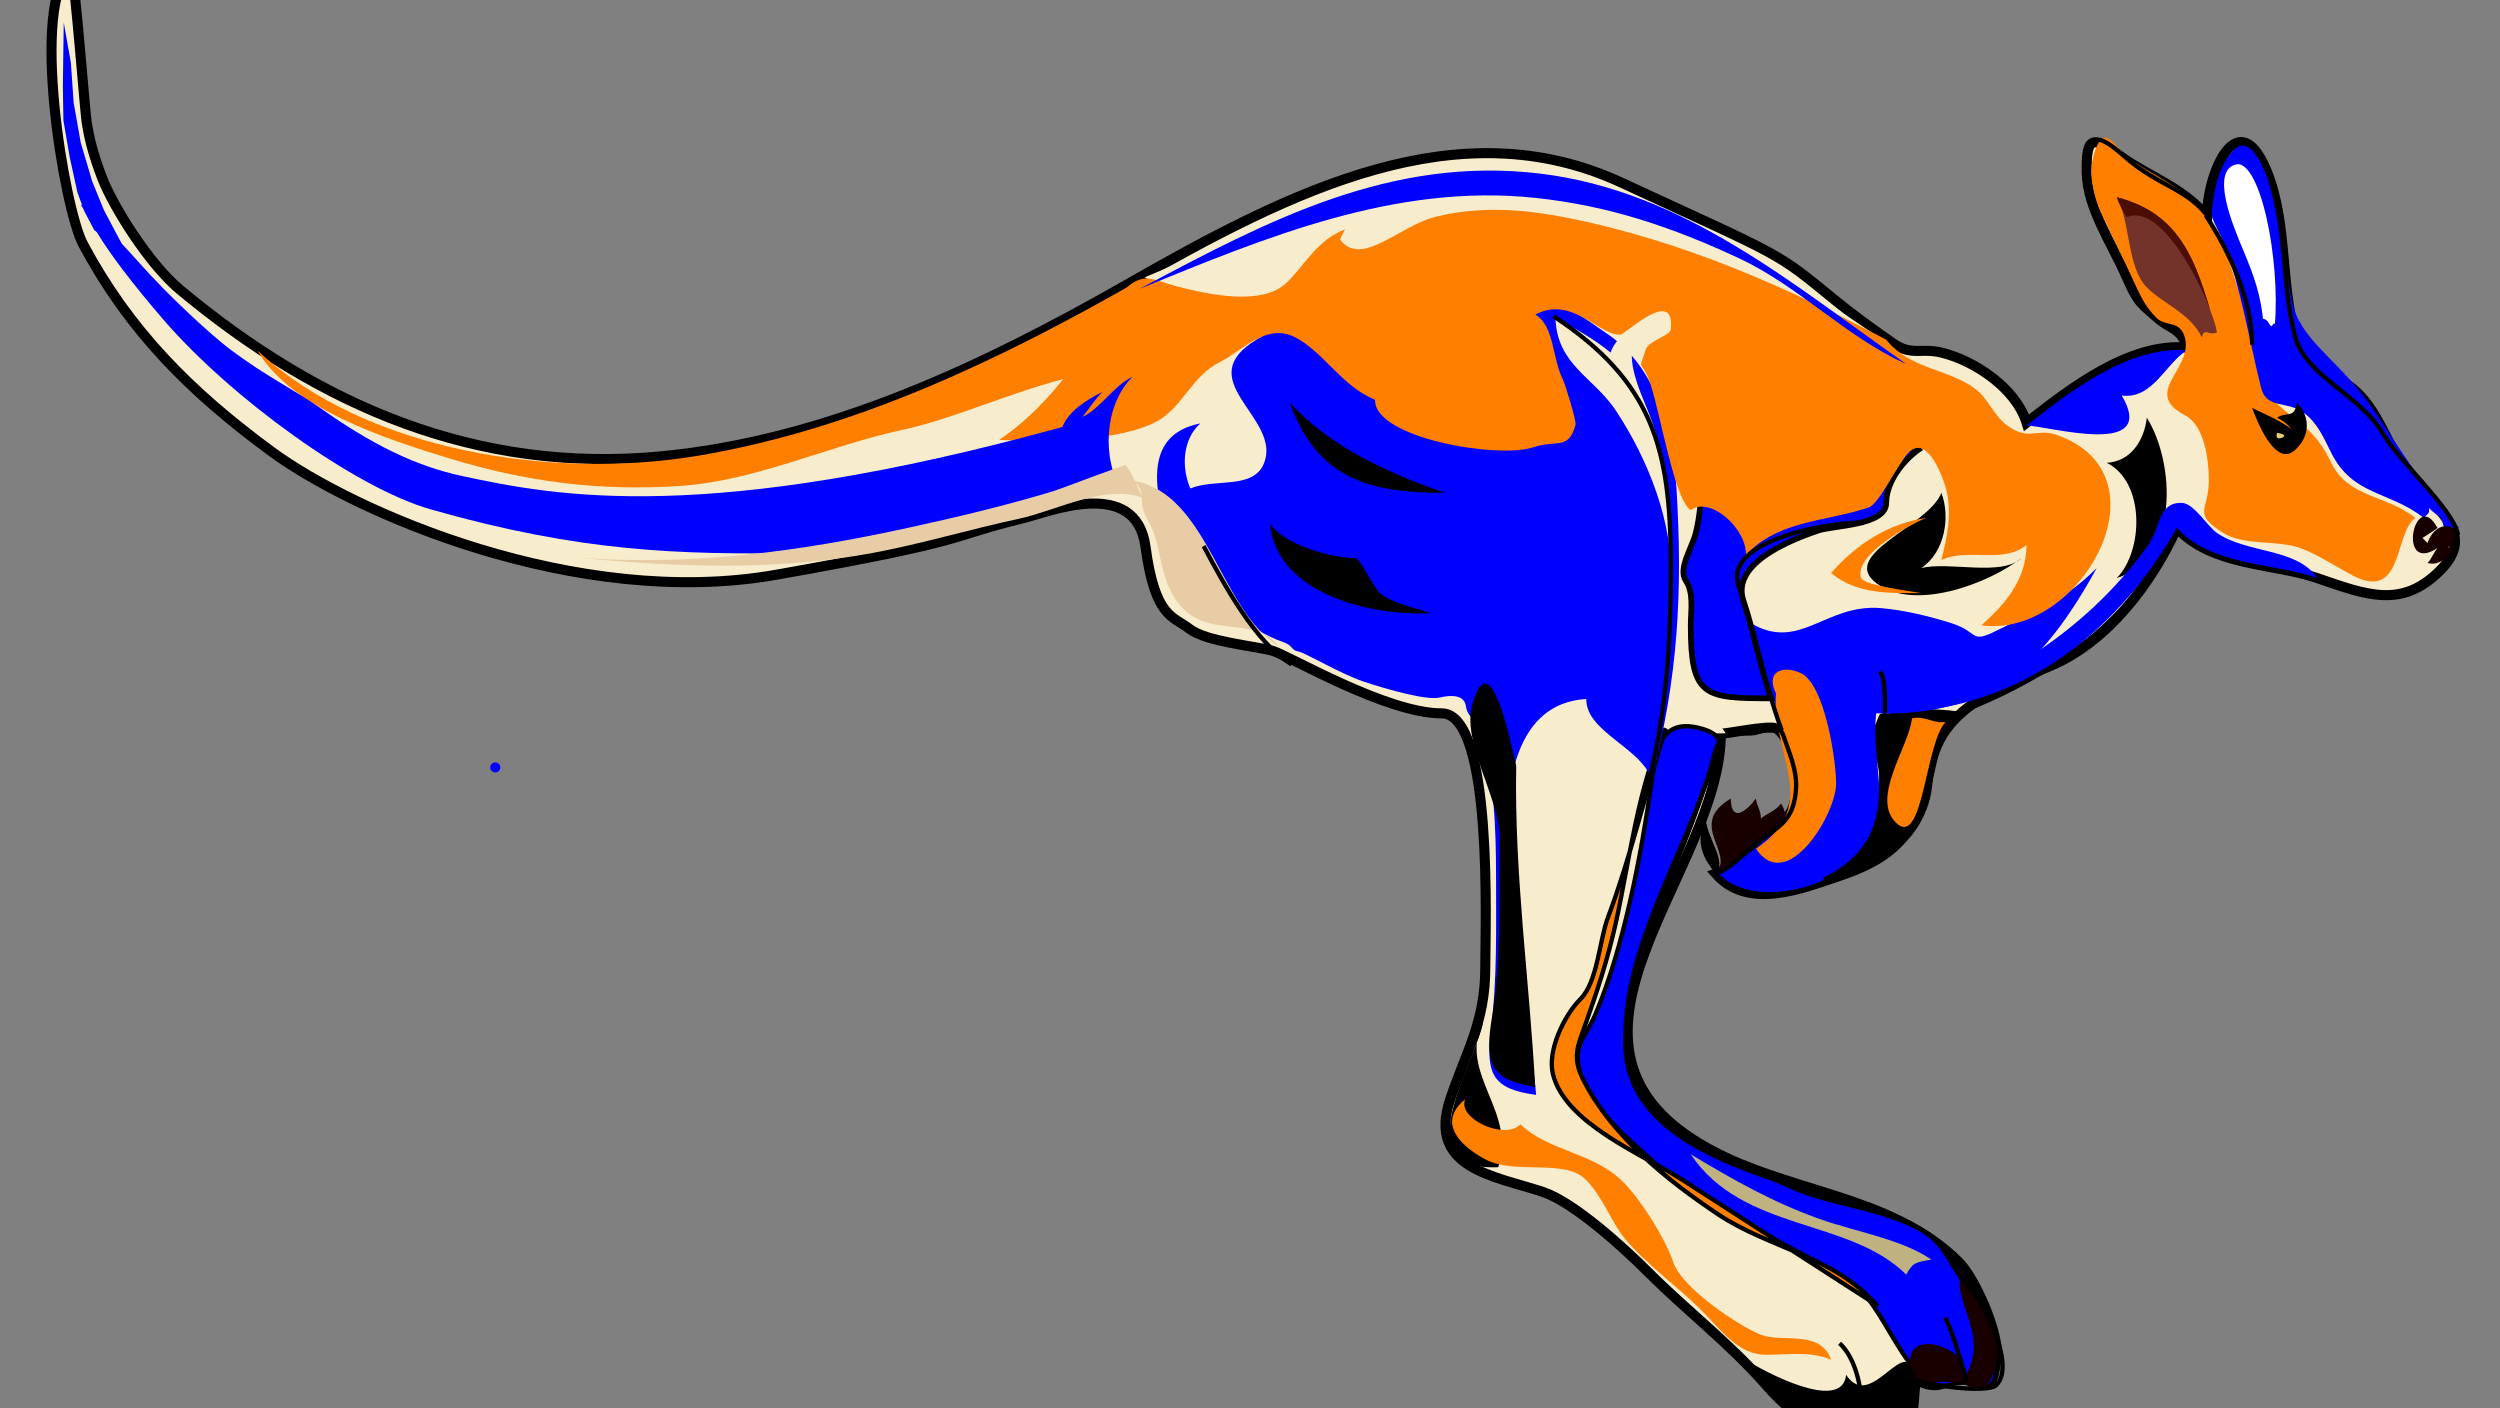 <?xml version="1.0"?><svg width="435" height="245" xmlns="http://www.w3.org/2000/svg">
 <rect width="100%" height="100%" fill="#808080" stroke="none"/>
 <title>Blue Kangaroo</title>
 <g>
  <title>Layer 1</title>
  <path d="m399.711,59.601c-3.049,-9.699 -1.563,-20.505 -5.232,-29.646c-4.943,-12.316 -10.465,-0.095 -10.465,7.848c-3.429,-4.791 -10.614,-7.387 -14.824,-10.463c-5.006,-3.658 -6.21,-3.958 -6.104,2.616c0.101,6.273 4.362,12.321 6.977,18.311c1.99,4.56 2.479,4.497 5.232,6.976c2.25,2.025 4.313,1.86 5.231,5.232c-10.042,-0.883 -20.424,7.215 -27.905,13.079c-1.852,-5.967 -8.959,-10.788 -14.824,-12.208c-3.489,-0.845 -5.237,0.607 -8.365,-1.583c-3.515,-2.46 -6.918,-4.896 -10.234,-7.609c-10.388,-8.498 -8.632,-7.24 -37.066,-20.378c-28.434,-13.138 -57.18,1.247 -85.767,17.581c-24.992,14.28 -52.246,27.277 -81.278,30.042c-32.089,3.056 -59.412,-8.695 -83.795,-29.014c-5.479,-4.564 -11.603,-14.543 -13.428,-19.193c-1.824,-4.65 -2.456,-7.824 -2.778,-9.882c-0.322,-2.058 -1.961,-23.785 -2.688,-26.666c-7.26,5.543 -1.252,41.646 2.04,47.818c8.013,15.022 18.604,25.678 32.87,36.151c14.266,10.473 53.026,27.549 87.812,21.384c34.786,-6.165 29.165,-6.484 43.094,-9.877c4.141,-1.008 19.448,-7.321 21.108,5.026c1.66,12.346 4.766,12.035 7.668,14.285c2.902,2.25 11.596,3.002 14.389,3.795c2.793,0.793 19.781,10.899 29.472,10.899c9.023,0 7.589,37.024 7.589,44.252c0,9.482 -3.313,14.542 -6.104,22.888c-4.045,12.097 7.739,13.329 16.133,16.131c5.473,1.827 14.248,9.887 18.313,13.951c6.852,6.851 14.071,12.299 20.492,19.62c2.895,3.301 6.626,6.878 11.336,6.975c1.567,0.032 3.556,-2.694 4.361,-2.616c1.329,0.128 3.187,1.856 4.36,1.744c2.249,-0.215 2.604,2.625 4.796,0.436c1.063,-1.061 0.822,-5.782 1.309,-7.41c3.99,2.037 4.493,0.117 7.848,0c5.057,-0.177 5.071,2.897 6.104,-3.489c0.713,-4.406 -3.784,-14.248 -6.54,-17.002c-12.021,-12.007 -30.652,-12.006 -44.91,-20.491c-30.53,-18.17 3.488,-47.432 3.488,-71.5c0,0.297 8.423,-1.527 9.593,-0.872c3.051,1.709 4.263,9.885 3.052,13.517c-1.256,3.769 -10.521,10.755 -13.517,11.77c5.61,6.397 14.965,2.571 21.364,0.437c11.522,-3.844 13.79,-8.715 16.134,-19.619c2.129,-9.907 11.696,-13.108 20.847,-17.029c9.972,-4.273 17.495,-14.39 21.883,-23.952c6.155,6.7 16.766,6.08 24.417,8.72c8.693,3 14.724,5.33 21.364,-1.308c6.876,-6.872 -1.481,-10.724 -6.54,-18.311c-2.744,-4.115 -4.226,-9.113 -7.849,-12.644c-3.574,-3.486 -8.546,-3.77 -10.463,-8.722" id="path3" stroke-miterlimit="10" stroke-linecap="square" stroke-width="1.751" stroke="#000000" fill="#F7EDCC" clip-rule="evenodd" fill-rule="evenodd"/>
  <path d="m380.525,60.973c-10.042,-0.883 -20.424,7.215 -27.905,13.079c3.775,0.035 23.035,5.76 16.569,-5.232c5.408,0.719 7.682,-5.692 11.336,-7.847" id="path5" fill="#0000ff" clip-rule="evenodd" fill-rule="evenodd"/>
  <path d="m333.437,240.095c-1.729,5.79 -0.017,10.019 -6.977,6.539c-4.164,-2.082 -5.815,1.283 -10.465,0.436c-4.88,-0.89 -9.857,-6.159 -12.209,-10.464c3.074,2.006 16.753,9.323 17.441,2.616c4.523,6.868 10.677,-8.53 12.21,0.873" id="path7" fill="#000000" clip-rule="evenodd" fill-rule="evenodd"/>
  <path d="m198.271,48.766c-24.025,13.728 -49.186,25.865 -76.739,30.518c-24.827,4.192 -57.624,-0.487 -76.739,-18.311c5.772,10.122 22.609,15.474 33.036,18.682c13.601,4.185 26.381,5.84 40.525,4.898c13.151,-0.876 25.949,-7.035 38.736,-9.774c13.106,-2.808 28.596,-11.634 42.053,-10.318c-9.506,-0.934 -7.865,-12.205 -0.872,-15.695" id="path9" fill="#ff7f00" clip-rule="evenodd" fill-rule="evenodd"/>
  <path d="m340.412,124.125c16.142,-6.078 31.009,-16.221 38.37,-32.262" id="path11" stroke-miterlimit="10" stroke-linecap="square" stroke-width="0.751" stroke="#000000" fill="none"/>
  <path d="m318.61,152.899c7.45,-2.486 13.873,-5.032 16.569,-13.079c1.766,-5.271 -0.542,-12.405 5.232,-15.695c-2.408,-0.338 -8.66,-0.673 -10.464,0c-3.633,1.356 -1.871,-1.132 -3.488,2.615c-0.824,1.91 0.759,5.773 0.872,7.849c0.279,5.113 -0.148,8.092 -2.617,12.207c-1.674,2.793 -6.087,5.701 -6.104,6.103" id="path13" stroke-miterlimit="10" stroke-linecap="square" stroke-width="0.751" stroke="#000000" fill="#000000" clip-rule="evenodd" fill-rule="evenodd"/>
  <path d="m341.284,240.095c10.446,6.053 4.485,-9.945 2.616,-13.952c-2.328,-4.992 -4.71,-9.765 -10.464,-12.644c-14.996,-7.501 -53.179,-10.202 -50.488,-34.386c1.582,-14.225 8.887,-27.854 13.41,-41.425c1.978,-5.932 5.54,-9.328 -0.42,-10.948c-7.114,-1.934 -7.771,3.818 -8.583,9.511c-1.797,12.572 -4.821,28.584 -9.729,40.19c-1.87,4.423 -4.114,5.252 -2.616,10.464c1.691,5.885 7.995,10.934 12.209,14.823c10.692,9.868 23.436,13.878 35.317,21.799c6.25,4.167 10.132,21.926 18.748,16.568" id="path15" stroke-miterlimit="10" stroke-linecap="square" stroke-width="0.751" stroke="#000000" fill="#0000ff" clip-rule="evenodd" fill-rule="evenodd"/>
  <path d="m326.46,227.015c-7.364,-8.472 -18.613,-9.791 -27.469,-15.695c-8.925,-5.95 -18.662,-13.77 -23.545,-23.541c-1.934,-3.868 -0.908,-5.792 0.436,-9.592c2.019,-5.708 3.817,-11.151 5.232,-17.439c2.282,-10.143 4.005,-24.874 8.72,-34.007c-3.442,10.887 -6.06,22.263 -10.056,32.917c-1.476,3.934 -1.806,11.206 -4.769,14.169c-2.906,2.906 -5.803,9.059 -4.797,13.079c2.157,8.625 15.525,13.885 22.46,18.351c11.263,7.252 22.525,14.505 33.788,21.758" id="path17" stroke-miterlimit="10" stroke-linecap="square" stroke-width="0.751" stroke="#000000" fill="#ff7f00" clip-rule="evenodd" fill-rule="evenodd"/>
  <path d="m333.437,240.095c1.52,0.531 8.146,0.298 8.283,0.436c3.92,3.92 5.292,-1.592 5.669,-3.925c1.067,-6.599 -4.354,-10.577 -6.104,-15.694c-1.784,6.027 4.768,10.48 0.872,18.311c-0.287,-6.02 -13.486,-8.562 -8.72,0.872" id="path19" fill="#190000" clip-rule="evenodd" fill-rule="evenodd"/>
  <path d="m276.01,121.625c-0.085,5.705 9.601,8.498 11.336,13.951c4.676,-17.414 5.458,-32.935 4.361,-50.573c-0.624,-10.042 -3.443,-21.188 -12.209,-27.031c-3.822,-2.547 -6.664,-5.231 -11.337,-5.231c-2.95,0 -4.125,0.991 -6.977,-0.436c-5.836,-2.92 -5.954,-5.524 -12.821,-4.149c-10.647,2.13 -20.323,5.288 -29.649,10.883c-11.519,6.91 3.297,13.184 1.485,20.733c-1.369,5.706 -8.559,3.301 -13.081,5.232c-1.581,-3.705 -1.362,-8.573 1.745,-11.336c-12.937,2.549 -5.67,18.019 -3.908,25.545c1.762,7.526 4.291,4.036 8.024,6.583c4.146,2.828 6.895,4.768 10.465,5.994c1.474,0.506 1.225,1.354 2.423,1.551c1.198,0.197 7.401,3.922 11.385,5.249c4.317,1.438 11.024,3.304 13.219,2.785c2.195,-0.519 4.36,-0.438 4.61,1.558c0.25,1.996 2.432,2.962 2.871,4.79c1.97,8.189 2.361,15.919 2.361,24.809c0,8.948 0.206,17.766 -0.873,26.642c-0.914,7.519 0.046,10.308 7.85,11.336c-1.043,-14.274 -15.619,-67.459 8.72,-68.885" id="path21" fill="#0000ff" clip-rule="evenodd" fill-rule="evenodd"/>
  <path d="m263.429,133.204c0,18.856 2.992,37.067 4.361,55.805c-8.289,-1.093 -8.843,-4.394 -7.713,-12.289c1.434,-10.023 0.736,-20.397 0.736,-30.518c0,-7.197 -6.975,-16.67 -5.232,-23.462c3.007,-11.723 7.056,7.681 7.848,10.464" id="path23" fill="#000000" clip-rule="evenodd" fill-rule="evenodd" transform="rotate(1.082 261.546 154.009)"/>
  <path d="m280.242,61.345c-3.077,-2.508 -6.253,-4.196 -9.593,-6.104c0.208,8.219 6.621,10.366 10.465,16.131c5.551,8.329 10.197,19.789 9.593,30.082c0,-10.526 0.023,-20.001 -3.94,-29.905c-1.721,-4.298 -6.415,-13.878 2.195,-14.564c-3.586,-0.134 -7.504,0.716 -8.72,4.36" id="path25" fill="#F7EDCC" clip-rule="evenodd" fill-rule="evenodd"/>
  <path d="m222.431,112.405c-4.6,-5.972 -14.009,-0.111 -18.731,-9.559c-2.108,-4.217 -1.793,-8.641 -3.94,-12.24c-2.147,-3.599 0.074,-4.766 -2.616,-6.976c13.042,2.156 15.042,22.402 25.287,28.775" id="path27" fill="#E8CCA6" clip-rule="evenodd" fill-rule="evenodd"/>
  <path d="m384.338,37.802c2.624,4.234 3.739,8.221 5.431,13.515c2.107,6.598 2.237,14.875 6.266,18.747c3.997,3.842 6.746,4.491 9.607,10.463c2.929,6.11 9.759,5.653 14.621,9.592c-3.731,2.667 -2.048,14.629 -10.861,10.027c-2.831,-1.479 -6.278,-3.762 -9.19,-4.796c-4.029,-1.431 -9.782,-0.352 -13.367,-2.616c-5.49,-3.467 -2.506,-3.837 -2.506,-9.156c0,-3.529 -0.713,-9.527 -4.177,-11.335c-7.587,-3.96 1.516,-8.048 0,-13.515c-0.867,-3.126 -3.314,-1.751 -5.012,-3.488c-2.313,-2.364 -2.894,-4.298 -4.595,-7.848c-1.68,-3.507 -3.339,-6.966 -5.012,-10.463c-1.04,-2.175 -1.767,-5.685 -1.671,-7.412c0.096,-1.727 0.833,-4.356 1.671,-5.231c1.345,-1.406 3.394,2.136 4.595,3.052c4.031,3.077 10.916,5.674 14.201,10.464" id="path29" fill="#ff7f00" clip-rule="evenodd" fill-rule="evenodd"/>
  <path d="m421.762,90.119c-6.134,-4.76 -12.369,-3.816 -16.133,-11.335c-1.287,-2.571 -2.389,-5.218 -4.796,-6.976c-2.949,-2.153 -6.455,-0.533 -7.412,-4.36c-2.165,-8.656 -3.374,-16.948 -6.541,-25.286c-1.533,-4.038 -5.392,-7.297 1.379,-15.573c6.771,-8.276 8.974,20.631 10.83,26.908c1.856,6.277 8.467,9.649 13.952,17.875c4.817,7.224 9.394,14.367 14.825,20.491c-1.124,-0.01 -1.37,0.006 -2.616,0c-0.515,-2.556 -0.898,-1.649 -2.617,-3.488c0.179,1.129 -0.32,0.994 -0.871,1.744" id="path31" fill="#0000ff" clip-rule="evenodd" fill-rule="evenodd"/>
  <path d="m391.862,59.601c-0.098,-7.611 -4.036,-15.906 -7.849,-21.798" id="path35" stroke-miterlimit="10" stroke-linecap="square" stroke-width="0.751" stroke="#000000" fill="none"/>
  <path d="m373.549,72.68c4.921,7.847 5.721,24.472 -5.231,27.903c4.678,-4.774 4.94,-16.741 -1.744,-20.055c4.188,-0.232 6.517,-3.89 6.975,-7.848" id="path37" fill="#000000" clip-rule="evenodd" fill-rule="evenodd"/>
  <path d="m326.46,124.125c19.638,0.541 29.082,-8.404 38.369,-25.286c-5.722,5.719 -10.503,7.43 -17.44,10.898c-4.703,2.352 -2.956,0.237 -7.848,-1.307c-3.879,-1.225 -8.24,-2.275 -12.209,-2.616c-9.719,-0.835 -14.124,7.66 -22.673,2.616c1.77,10.172 7.849,20.172 7.849,30.518c0,3.944 -11.08,12.105 -13.953,13.078c5.936,6.769 18.806,3.002 23.981,-2.179c7.777,-7.784 2.85,-16.16 3.924,-25.722" id="path39" fill="#0000ff" clip-rule="evenodd" fill-rule="evenodd"/>
  <path d="m351.749,97.095c-3.452,3.285 -12.525,0.548 -17.441,1.744c4.075,-2.729 5.111,-8.875 3.488,-13.08c-2.221,5.784 -17.887,10.689 -11.336,15.695c6.552,5.007 19.468,0.156 25.289,-4.359" id="path41" fill="#000000" clip-rule="evenodd" fill-rule="evenodd"/>
  <path d="m334.308,103.198c-1.424,-0.299 -9.998,-1.306 -10.464,-2.616c-1.423,-4.006 8.748,-9.444 11.336,-10.463c-6.527,0.927 -12.188,4.562 -16.569,9.591c4.529,3.749 10.133,3.488 15.697,3.488" id="path43" fill="#ff7f00" clip-rule="evenodd" fill-rule="evenodd"/>
  <path d="m328.203,59.601c-20.102,-13.915 -38.396,-24.708 -63.077,-27.45c-22.847,-2.538 -45.515,7.456 -65.983,16.115c6.263,3.269 17.011,5.449 23.545,2.18c4.557,-2.279 5.975,-7.981 11.336,-10.027c-0.29,0.582 -0.581,1.163 -0.871,1.744c3.67,4.978 10.387,-2.378 16.568,-3.924c7.682,-1.92 15.322,-1.382 23.126,0.178c19.662,3.93 37.731,11.854 55.356,21.184" id="path45" fill="#F7EDCC" clip-rule="evenodd" fill-rule="evenodd"/>
  <path d="m292.45,72.68c4.179,5.142 4.102,13.973 2.616,20.055c-0.619,2.532 -3.13,6.205 -1.745,8.284c1.462,2.193 0.872,5.242 0.872,7.848c0,12.371 2.32,12.643 13.954,12.643c-1.87,-5.6 -2.993,-11.587 -4.797,-17.002c-2.068,-6.212 7.286,-10.275 13.081,-12.208c2.666,-0.889 11.771,-0.849 11.771,-4.796c0,-3.77 3.132,-7.681 6.104,-9.591c-4.631,0.861 -8.266,-1.249 -10.464,-5.232c-0.748,0.791 -0.422,0.921 -0.872,1.744c-8.45,-3.244 -25.967,9.51 -26.161,-7.848c-0.673,2.352 -1.718,5.311 -4.359,6.103" id="path47" fill="#0000ff" clip-rule="evenodd" fill-rule="evenodd" stroke="#000000"/>
  <path d="m305.531,77.04c5.191,-2.218 11.917,-4.736 17.44,-2.616c0.269,-1.086 0.091,-0.919 0.872,-1.744c-5.14,0.065 -19.346,-1.355 -18.312,4.36" id="path49" fill="#E8CCA6" clip-rule="evenodd" fill-rule="evenodd"/>
  <path d="m327.332,117.149c1.472,3.114 0,15.183 0,20.055c0,7.473 -2.911,12.297 -9.593,15.695" id="path51" stroke-miterlimit="10" stroke-linecap="square" stroke-width="0.751" stroke="#000000" fill="none"/>
  <path d="m385.758,57.857c-3.244,-10.462 -5.149,-20.416 -17.44,-23.543c2.377,4.218 1.764,12.227 5.232,15.696c2.995,2.995 7.487,4.416 9.592,8.719c0.358,-1.857 1.187,-0.237 2.616,-0.872" id="path53" fill="#73332B" clip-rule="evenodd" fill-rule="evenodd"/>
  <path d="m385.758,57.857c-3.244,-10.462 -5.149,-20.416 -17.44,-23.543c0.265,0.947 1.184,2.754 1.744,3.488c6.424,-2.881 14.704,14.572 15.696,20.055" id="path55" fill="#4C0D05" clip-rule="evenodd" fill-rule="evenodd"/>
  <path d="m391.862,70.937c1.242,0.884 10.381,4.029 7.849,6.975c-3.744,4.355 -7.366,-5.62 -7.849,-6.975" id="path57" clip-rule="evenodd" fill-rule="evenodd"/>
  <path d="m396.223,72.68c2.236,1.116 3.429,2.812 3.488,5.232c2.205,-2.205 2.256,-5.425 0,-7.847c-0.557,2.936 -1.809,1.455 -3.488,2.615" id="path59" fill="#000000" clip-rule="evenodd" fill-rule="evenodd"/>
  <path d="m425.871,97.095c-1.218,0.517 -1.827,1.275 -3.488,0.872c0.579,-0.495 1.098,-1.86 1.745,-2.616c-7.212,4.777 -3.982,-10.807 0,-3.488c-0.425,0.341 -1.944,1.331 -2.616,1.744c0.29,0.291 0.581,0.581 0.871,0.872c1.829,-5.211 7.57,-2.567 3.488,0.872c0.789,-0.466 1.018,-0.017 1.745,-0.872c-0.874,0.779 -1.134,1.648 -1.745,2.616" id="path61" fill="#190000" clip-rule="evenodd" fill-rule="evenodd"/>
  <path d="m397.095,76.167c-0.009,-0.04 1.287,-0.478 -0.872,-0.872c-0.29,0.872 0,1.163 0.872,0.872" id="path63" fill="#E8CC75" clip-rule="evenodd" fill-rule="evenodd"/>
  <path d="m224.431,70.064c6.96,7.708 17.466,12.403 27.034,15.694c-13.275,0.001 -22.242,-2.416 -27.034,-15.694" id="path65" fill="#000000" clip-rule="evenodd" fill-rule="evenodd"/>
  <path d="m220.944,90.991c2.222,3.717 10.606,6.104 14.823,6.104c0.966,0 3.037,4.917 4.36,6.104c1.99,1.784 6.228,2.554 8.72,3.488c-10.498,0.519 -26.781,-3.386 -27.903,-15.696" id="path67" fill="#000000" clip-rule="evenodd" fill-rule="evenodd"/>
  <path d="m403.199,100.583c-7.663,-2.773 -18.208,-1.961 -24.417,-8.72c-11.04,19.317 -28.613,32.262 -51.45,32.262c18.109,-2.582 35.761,-14.31 46.427,-29.242c2.226,-3.116 1.706,-7.517 5.895,-7.38c2.094,0.069 4.414,4.059 6.104,5.231c5.194,3.605 14.039,2.599 17.441,7.849" id="path69" fill="#0000ff" clip-rule="evenodd" fill-rule="evenodd"/>
  <path d="m309.02,145.053c-5.014,1.401 -7.451,6.83 -10.465,6.974c3.374,-3.722 -5.074,-8.556 2.616,-13.078c0.019,4.109 2.477,2.513 4.36,0c0.147,1.391 0.83,1.905 0.871,3.488c0.819,-0.801 2.566,-1.305 3.488,-2.616c1.328,1.984 0.628,3.486 -0.87,5.232" id="path71" fill="#190000" clip-rule="evenodd" fill-rule="evenodd"/>
  <path d="m298.555,152.026c2.019,-2.227 -1.581,-6.136 -1.744,-9.59c-2.143,4.352 -0.09,7.4 1.744,9.59" id="path73" fill="#000000" clip-rule="evenodd" fill-rule="evenodd"/>
  <path d="m258.068,177.808c-1.14,6.729 -13.948,26.026 2.617,25.286c3.375,-9.62 -7.126,-16.413 -2.617,-25.286" id="path75" fill="#000000" clip-rule="evenodd" fill-rule="evenodd"/>
  <path d="m318.61,236.605c-1.855,-5.326 -8.52,-2.926 -12.208,-4.359c-3.642,-1.415 -13.72,-8.02 -15.26,-12.643c-1.353,-4.063 -5.616,-10.85 -8.722,-13.951c-5.199,-5.193 -12.844,-5.24 -17.876,-10.028c-2.653,2.85 -11.059,-0.973 -9.593,-4.359c-5.028,4.076 -0.801,8.166 3.488,10.464c5.108,2.737 13.788,-0.167 17.441,3.487c3.074,3.076 4.445,7.458 6.976,10.464c3.745,4.448 8.962,8.088 13.113,12.239c3.432,3.432 6.485,7.815 11.304,7.815c3.725,0 7.943,-0.671 11.337,0.871" id="path77" fill="#ff7f00" clip-rule="evenodd" fill-rule="evenodd"/>
  <path d="m289.834,60.473c2.103,2.521 3.61,5.763 6.977,6.103c-1.418,8.573 -8.576,4.423 -5.232,0c-2.886,-1.165 -3.513,-3.675 -1.745,-6.103" id="path79" fill="#E8CCA6" clip-rule="evenodd" fill-rule="evenodd"/>
  <path d="m328.203,59.101c4.259,5.303 10.988,5.002 15.697,8.72c2.042,1.613 3.014,4.419 5.231,6.104c3.892,2.955 5.157,0.503 8.722,1.744c20.112,7.001 4.088,35.524 -13.081,33.134c4.327,-3.864 7.79,-8.039 7.848,-13.951c-4.343,3.376 -10.294,0.387 -14.824,2.616c0.995,-4.074 1.883,-7.916 0.872,-12.208c-0.392,-1.662 -3.204,-9.872 -6.54,-6.539c-1.893,1.891 -5.128,8.975 -6.977,9.592c-7.433,2.479 -15.763,2.185 -21.365,8.283c0.221,-4.575 -6.219,-10.322 -9.593,-7.847c-2.765,-1.561 -5.339,-16.918 -6.975,-21.799c-1.653,-4.934 -2.303,-1.769 -0.873,-6.104c0.528,-1.601 4.236,-2.4 4.361,-3.488c0.881,-7.674 -7.97,0.824 -8.722,0.872c-3.748,0.242 -8.449,-6.911 -14.824,-3.488c3.314,1.979 2.899,7.541 4.797,11.335c0.355,0.713 2.378,7.125 2.18,7.847c-1.231,4.492 -3.199,2.519 -7.412,3.924c-6.054,2.018 -27.648,-1.612 -27.469,-8.283c-5.864,-2.4 -9.053,-8.452 -13.953,-10.899c-5.043,-2.519 -9.077,2.355 -13.081,4.359c-4.737,2.371 -6.452,7.631 -10.464,10.028c-6.564,3.922 -20.524,3.817 -27.905,3.488c5.979,-4.013 10.917,-9.734 14.824,-15.695c2.172,-3.313 3.727,-7.215 6.541,-10.027c3.836,-3.834 5.038,-2.12 10.028,-0.872c5.083,1.272 14.468,3.411 18.749,-0.872c3.229,-3.23 5.275,-7.341 10.028,-9.155c-0.29,0.582 -0.581,1.163 -0.871,1.744c3.67,4.978 10.387,-2.378 16.568,-3.924c7.682,-1.92 15.322,-1.382 23.126,0.178c19.663,3.929 37.732,11.853 55.357,21.183" id="path81" fill="#ff7f00" clip-rule="evenodd" fill-rule="evenodd"/>
  <path d="m184.845,74.296c-7.753,2.136 -14.944,3.927 -21.623,5.417c-6.679,1.491 -12.848,2.682 -18.557,3.62c-5.709,0.938 -10.958,1.622 -15.8,2.1c-4.842,0.477 -9.275,0.747 -13.352,0.856c-4.077,0.109 -7.798,0.057 -11.214,-0.11c-3.416,-0.167 -6.528,-0.448 -9.386,-0.799c-2.858,-0.35 -5.464,-0.769 -7.867,-1.211c-2.404,-0.441 -4.606,-0.905 -6.658,-1.345c-4.104,-0.88 -8.063,-2.277 -12.099,-4.235c-4.037,-1.958 -8.152,-4.477 -12.57,-7.601c-4.418,-3.124 -9.472,-5.52 -15.721,-10.232c-3.124,-2.356 -10.519,-9.09 -15.713,-14.967c-5.194,-5.877 -11.367,-11.718 -10.006,-9.829c1.36,1.889 2.338,5.933 14.106,19.607c11.768,13.674 33.411,29.311 46.519,33.054c26.215,7.486 43.399,7.885 64.167,7.616c20.767,-0.269 18.532,-3.525 27.909,-5.534c7.938,-1.701 20.553,-7.953 28.332,-5.074c-3.662,-5.762 -3.207,-15.184 1.744,-20.055c-3.232,1.467 -5.509,5.467 -8.72,6.976c1.34,-1.645 2.426,-3.395 3.488,-4.36c-2.798,1.423 -5.842,3.283 -6.977,6.104" id="path83" fill="#0000ff" clip-rule="evenodd" fill-rule="evenodd"/>
  <path d="m309.02,120.638c-1.946,-3.92 1.376,-4.94 4.359,-3.488c4.169,2.029 6.104,15.11 6.104,19.184c0,5.368 -8.548,19.424 -13.952,11.335c11.537,-7.765 2.671,-16.24 3.489,-27.031" id="path85" fill="#ff7f00" clip-rule="evenodd" fill-rule="evenodd"/>
  <path d="m294.193,200.856c9.107,13.56 27.505,11.021 37.498,20.928c1.119,-2.045 1.452,-2.119 4.361,-2.616c-5.065,-3.511 -13.011,-4.807 -19.186,-6.977c-8.232,-2.893 -15.206,-6.858 -22.673,-11.335" id="path87" fill="#BFB280" clip-rule="evenodd" fill-rule="evenodd"/>
  <path d="m332.687,124.997c-0.515,4.915 -7.395,14.077 -2.617,18.311c4.568,4.048 4.96,-14.102 8.472,-17.683c-2.183,0.312 -3.732,-1.167 -5.855,-0.628" id="path89" fill="#ff7f00" clip-rule="evenodd" fill-rule="evenodd"/>
  <path d="m198.893,86.631c-6.621,-2.45 -15.084,2.235 -21.605,3.633c-8.492,1.819 -16.963,4.379 -25.485,5.958c-16.822,3.119 -33.695,2.48 -50.578,0.872c19.578,1.305 37.584,-1.074 56.683,-5.232c8.64,-1.881 16.848,-3.834 25.324,-6.376c1.201,-0.36 12.434,-4.699 12.61,-4.523c1.251,1.251 2.005,3.92 3.051,5.668" id="path91" fill="#E8CCA6" clip-rule="evenodd" fill-rule="evenodd"/>
  <path d="m198.271,50.266c22.031,-8.975 44.503,-18.399 68.824,-15.84c12.839,1.352 23.853,5.082 35.521,10.526c10.399,4.853 18.637,13.734 29.076,18.393c-19.743,-13.82 -38.634,-30.093 -63.658,-33.134c-26.068,-3.167 -47.64,8.256 -69.763,20.055" id="path93" fill="#0000ff" clip-rule="evenodd" fill-rule="evenodd"/>
  <path d="m399.711,59.851c-2.968,-9.699 -1.521,-20.505 -5.093,-29.646c-4.811,-12.316 -10.186,-0.095 -10.186,7.848c-3.705,-5.316 -8.871,-5.55 -14.854,-10.899c-5.983,-5.349 -6.483,-2.848 -6.267,4.796" id="path95" stroke-miterlimit="10" stroke-linecap="square" stroke-width="0.751" stroke="#000000" fill="none"/>
  <path d="m332.564,243.583c0.088,-1.353 0.792,-1.953 0.872,-3.488c1.527,0.847 12.38,2.484 13.952,0.872c3.435,-3.522 -2.343,-14.548 -4.796,-17.004c-3.241,-3.244 -3.769,-7.768 -9.156,-10.464c-7.383,-3.692 -15.559,-3.905 -22.674,-7.411" id="path103" stroke-miterlimit="10" stroke-linecap="square" stroke-width="0.751" stroke="#000000" fill="none"/>
  <path d="m310.763,206.088c-11.69,-4.937 -27.797,-10.91 -27.905,-26.158c-0.102,-14.225 9.429,-30.286 13.953,-43.598c2.627,-7.729 0.96,-8.719 7.849,-8.719c2.107,0 4.7,-2.468 5.668,0.435c1.007,3.023 2.368,5.926 2.181,9.156c-0.342,5.889 -3.308,6.688 -6.977,9.592c-2.057,1.628 -4.357,4.343 -6.977,5.23c4.681,5.338 14.713,3.886 20.056,0.873" id="path105" stroke-miterlimit="10" stroke-linecap="square" stroke-width="0.751" stroke="#000000" fill="none"/>
  <path d="m427.616,92.735c-1.127,-4.454 -10.073,-12.371 -13.081,-17.439c-3.712,-6.255 -12.438,-9.53 -14.824,-15.695" id="path109" stroke-miterlimit="10" stroke-linecap="square" stroke-width="0.751" stroke="#000000" fill="none"/>
  <path d="m323.844,244.454c0.054,-3.463 -1.12,-8.052 -3.488,-10.464" id="path111" stroke-miterlimit="10" stroke-linecap="square" stroke-width="0.751" stroke="#000000" fill="none"/>
  <path d="m342.156,240.095c-1.032,-3.441 -1.987,-6.965 -3.488,-10.464" id="path113" stroke-miterlimit="10" stroke-linecap="square" stroke-width="0.751" stroke="#000000" fill="none"/>
  <path d="m286.346,138.076c3.783,-14.09 4.361,-26.289 4.361,-40.11c0,-19.923 -3.243,-31.517 -20.058,-42.725" id="path115" stroke-miterlimit="10" stroke-linecap="square" stroke-width="0.751" stroke="#000000" fill="none"/>
  <path d="m209.606,95.351c3.392,6.387 8.765,16.285 14.824,20.055" id="path117" stroke-miterlimit="10" stroke-linecap="square" stroke-width="0.751" stroke="#000000" fill="none"/>
  <path d="m309.891,126.74c-2.939,-8.165 -4.675,-16.642 -7.411,-24.85c-2.736,-8.208 17.281,-11.225 21.364,-10.9" id="path119" stroke-miterlimit="10" stroke-linecap="square" stroke-width="0.751" stroke="#000000" fill="none"/>
  <path d="m401.34,53.814c-3.244,-10.462 -13.548,-26.666 -17.671,-23.448c-4.123,3.218 3.514,10.727 6.982,14.196c2.995,2.995 5.737,5.916 7.842,10.219c0.358,-1.857 2.041,1.845 2.616,-0.872" fill="#ffffff" clip-rule="evenodd" fill-rule="evenodd" stroke="#0000ff" id="svg_1" transform="rotate(22.308 391.909 42.448)"/>
  <polyline id="svg_5" points="86.178,133.536 86.178,133.536 " stroke-linecap="round" stroke-linejoin="null" stroke-dasharray="null" stroke-width="1.751" stroke="#0000ff" fill="none"/>
  <path transform="rotate(-27.034 14.837 24.165)" id="svg_9" d="m20.705,4.422l-5.204,9.861l-2.595,5.299l-1.931,6.199l-1.595,6.089l-0.412,3.498l0.043,3.705l3.198,4.836l-0.114,-7.227c0.114,-1.723 0.341,-3.669 0.455,-5.392l1.285,-6.891l2.067,-6.773l2.735,-6.432l2.067,-6.773z" stroke-linecap="null" stroke-linejoin="null" stroke-dasharray="null" stroke-width="null" fill="#0000ff"/>
 </g>
</svg>